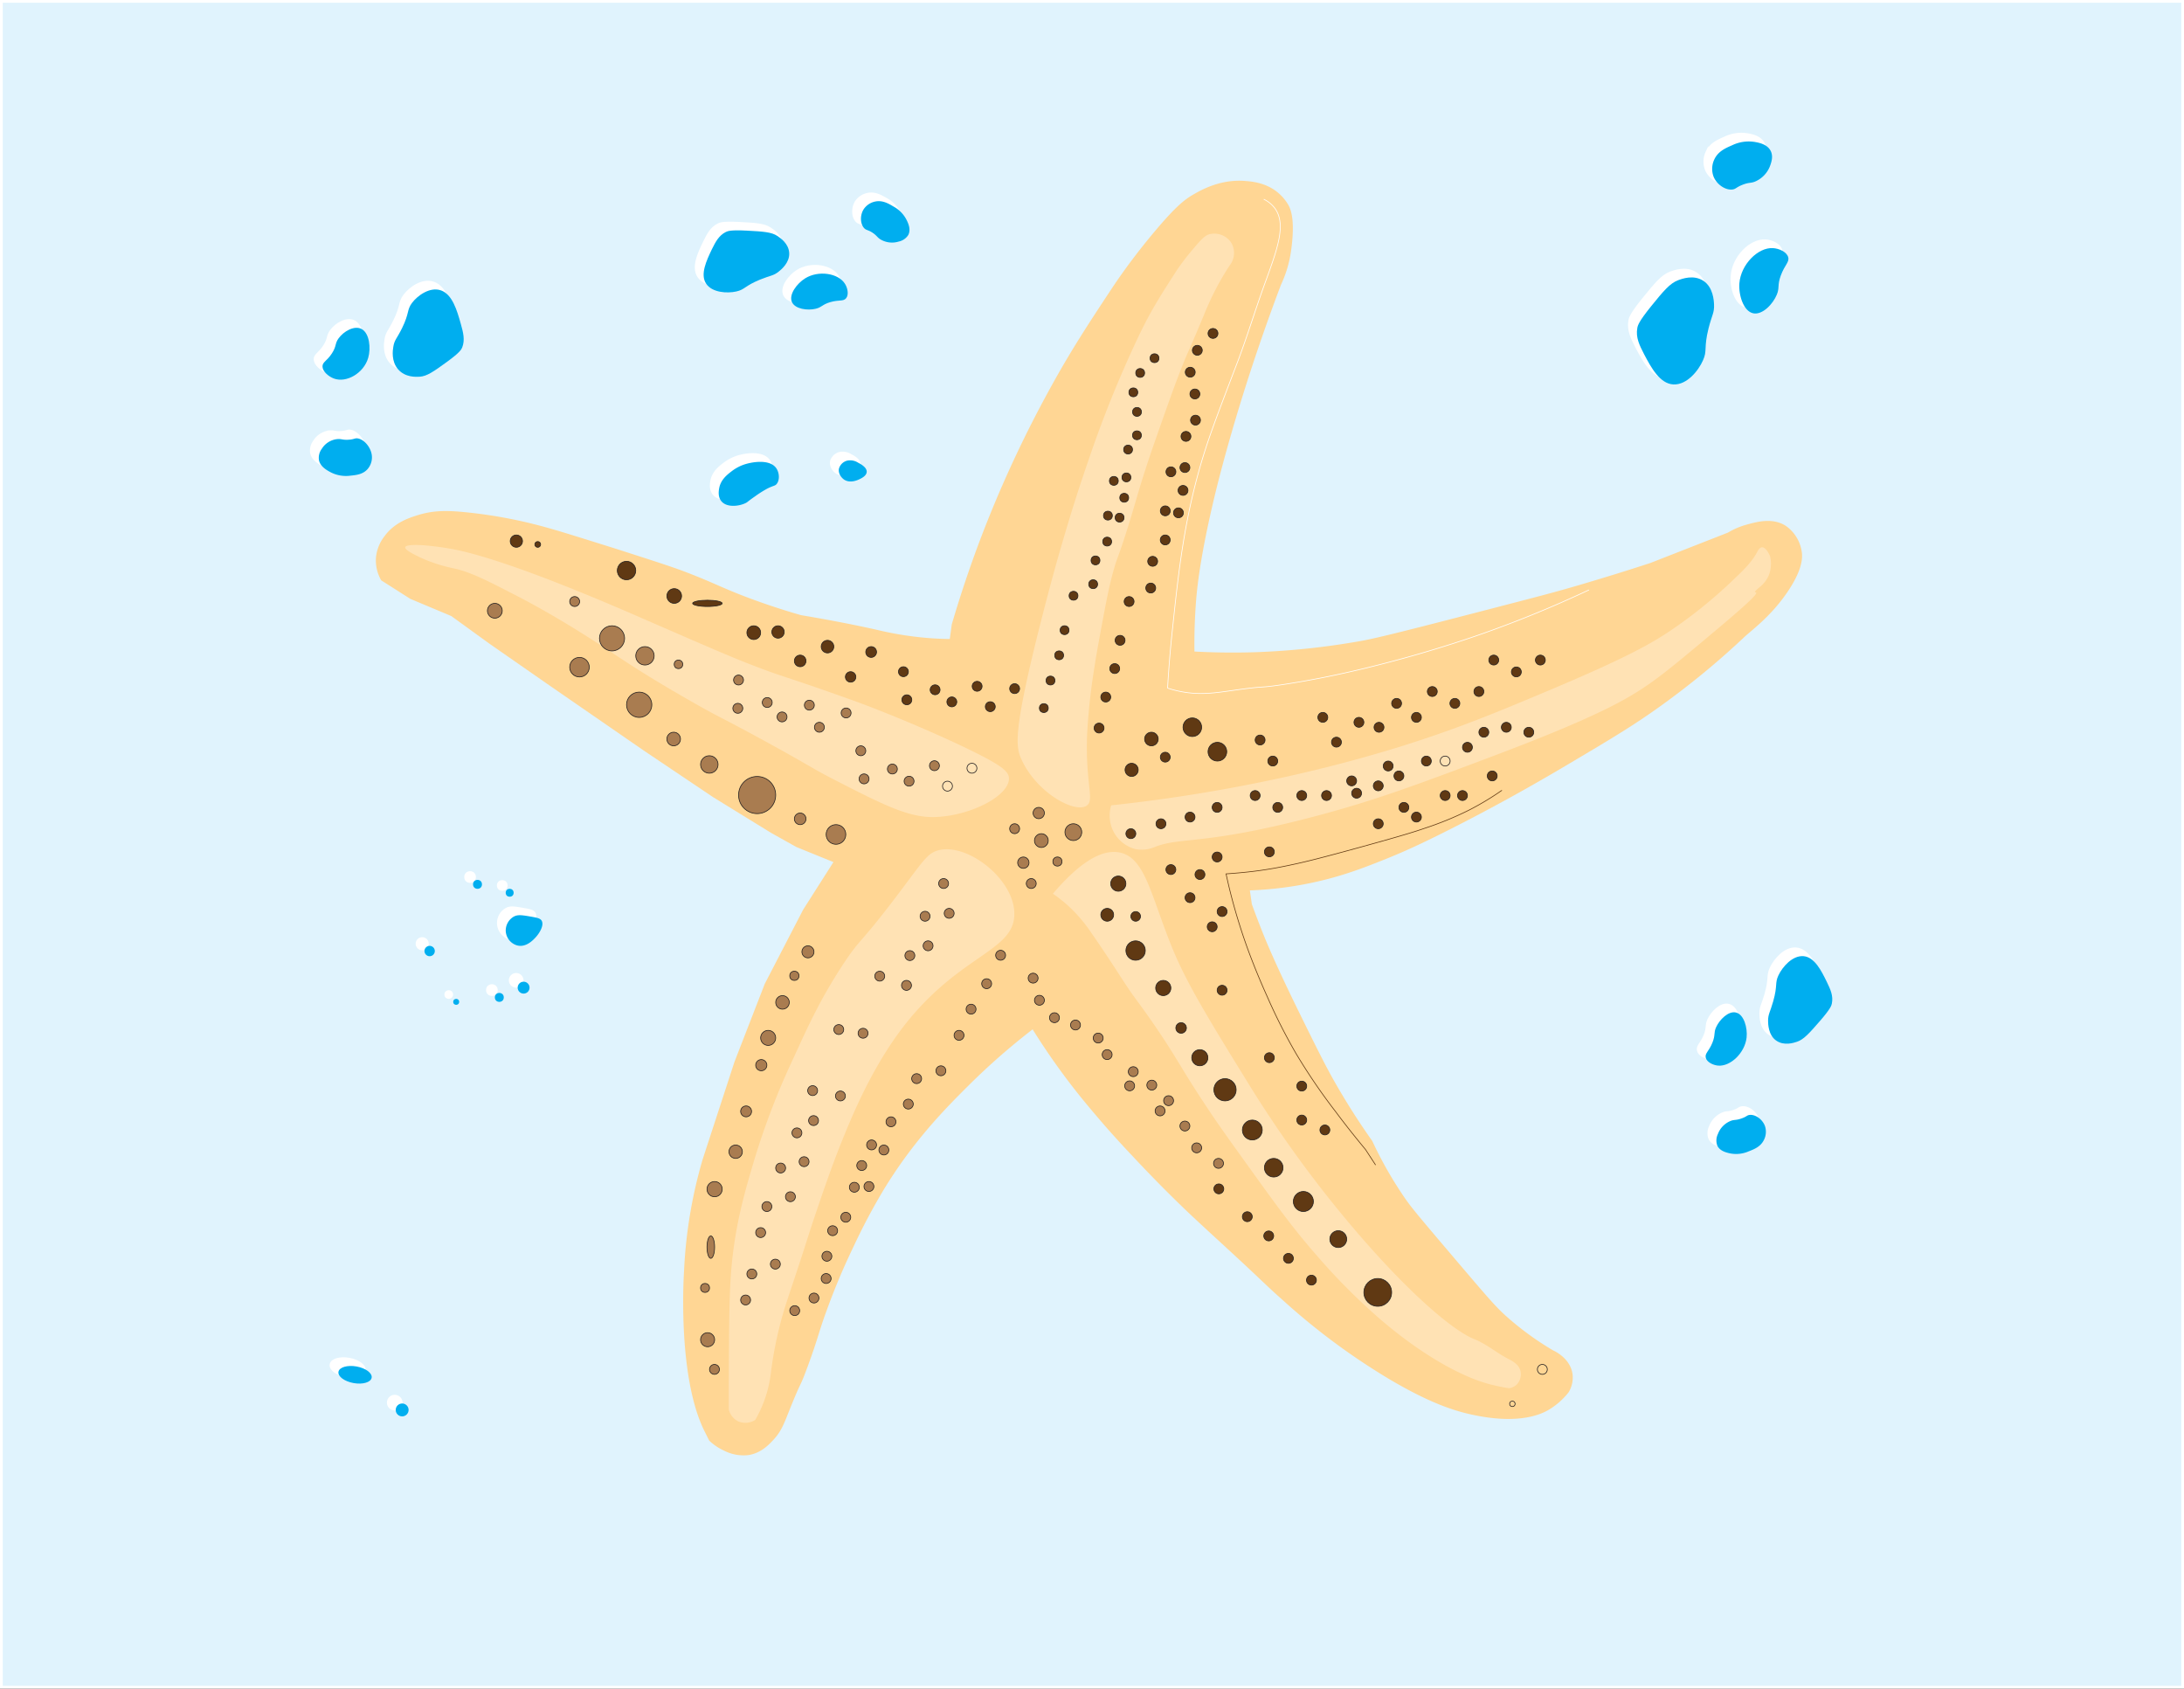 <svg id="Layer_1" data-name="Layer 1" xmlns="http://www.w3.org/2000/svg" viewBox="0 0 793 613"><rect x="0" y="0" width="793" height="613" fill="#333333" stroke="none"/><title>starfish</title><rect x="0.5" y="0.5" width="792" height="612" style="fill:#e0f3fd;stroke:#fff;stroke-miterlimit:10"/><path d="M136,201.56a14.45,14.45,0,0,0,1.92,8.16l10.56,6.72,14.88,6.24,13.92,10.08,22.08,15.36,34.08,23.52,25,16.8,21.12,13,9.12,5.1L302.12,312l-11,17.28-13.92,26.88-11,28.32L254.6,420a171.59,171.59,0,0,0-6.72,40.32s-2.69,38.06,7.44,58.32L257,522a19.31,19.31,0,0,0,5.28,3.6,15.61,15.61,0,0,0,8.88,1.68c4.77-.69,7.74-4,9.36-5.76,2.66-2.93,3.62-5.55,5.52-10.32,5-12.47,3.39-7.09,6.72-16.08,4-10.9,3.79-11.87,7-20.64a248.75,248.75,0,0,1,9.84-23.28,223.64,223.64,0,0,1,10.56-19.92c10.94-18.09,22.79-30,31-38.16a244,244,0,0,1,23.28-20.4c2.56,4.11,6.08,9.49,10.56,15.6,5.42,7.39,9.94,12.7,13.44,16.8,5.46,6.39,9.72,10.9,13.92,15.36,7.92,8.4,14.06,14.36,15.84,16.08,4.55,4.4,7.84,7.39,11,10.32,19.08,17.45,19.27,18.14,25.92,24a243.8,243.8,0,0,0,39.12,29c14.57,8.56,23.17,11.29,29.76,12.72,17.8,3.88,25.86-.56,28.08-1.92a26.29,26.29,0,0,0,7-6.24,10.35,10.35,0,0,0,1.44-6.24c-.61-6-6.68-8.76-7-8.88a107.4,107.4,0,0,1-16.32-11.76c-4.24-3.71-6.36-6.16-18.48-20.4-15.4-18.1-17-20.05-19.68-24a143.89,143.89,0,0,1-11.28-19.92c-3.1-4.37-7.47-10.83-12.24-19-4.2-7.16-7.36-13.57-13.68-26.4-8.43-17.11-11.7-25-13-28.08-2.08-5.11-3.69-9.42-4.8-12.48l-.72-5a132.18,132.18,0,0,0,23-2.88c10.84-2.34,18.77-5.48,26.64-8.64,5.51-2.21,12.09-5.08,24.72-11.52,17-8.66,30.69-16.52,40.08-22.08,17.45-10.33,26.18-15.5,37.68-24a296,296,0,0,0,27.36-22.8c2.59-2.45,8.88-6.94,14.64-14.88,6.93-9.56,6.57-14.36,6.24-16.32A13.92,13.92,0,0,0,648,190c-4.83-3.2-10.75-1.49-14.4-.48a27.46,27.46,0,0,0-6.72,2.88l-28.08,11q-12,3.93-24.72,7.68c-10.06,3-18,5-33.84,9.12-27,7-40.65,10.49-46.56,11.52a273.41,273.41,0,0,1-38.16,4.08c-9,.29-16.61.07-22.32-.24-.07-4.15,0-10,.48-17,.41-5.7,1.48-16.89,6.72-38.88.82-3.43,4.09-17,10.32-37,3.31-10.61,7.88-24.36,13.92-40.32a42.65,42.65,0,0,0,3.6-12c1.58-10.86.09-15.2-1-17a16.52,16.52,0,0,0-3.36-4.08c-4.41-3.9-9.65-4.35-12.48-4.56-8.88-.65-15.74,3.28-18.72,5s-6.36,4.28-14.4,13.92a233.3,233.3,0,0,0-14.16,18.72c-9.27,14-15.8,23.85-24,38.88a431.79,431.79,0,0,0-21.36,45.12c-6,14.83-10.4,28.2-13.68,39.36l-.72,5.28c-1.53,0-3.77-.06-6.48-.24a121.78,121.78,0,0,1-20.16-3.12c-6.18-1.38-15.1-3.23-27.36-5.28-3.88-1.11-9.85-2.91-17-5.52-11-4-14.07-6-24.72-10.08-4.72-1.83-11.79-4.1-25.92-8.64C209.49,194,202.76,191.81,196,190a172.14,172.14,0,0,0-27.36-5c-6.73-.67-11.66-.73-17.28,1-3.22,1-8.57,2.66-12.24,7.68A14.85,14.85,0,0,0,136,201.56Z" transform="translate(0.5 0.96)" style="fill:#ffd694"/><path d="M365.84,281.6c-.06-2.66-2.65-5-19.8-13-19.87-9.18-35.51-14.81-36.36-15.12-26.92-9.63-25-8.3-37.08-13C266,238,255,233.22,233,223.64c-5.87-2.56-17.16-7.5-32-13.32-2.2-.86-6.23-2.42-11.52-4.32-16.49-5.91-23.69-7.31-27.36-7.92s-6.79-.93-8.64-1.08c-2.47-.17-6.59-.31-6.84.72s4,3,5.76,3.84a56.33,56.33,0,0,0,12,3.84c6.12,1.38,11.76,4.28,23,10.08,4.54,2.33,8.73,4.72,10.56,5.76,2.46,1.4,4.83,2.79,7.27,4.27,8.57,5.18,16,10.13,18.17,11.57,12,8,22.56,14,28.32,17.28,9.4,5.37,9,4.71,25,13.44,17.67,9.66,17.1,9.88,25.92,14.4,17.94,9.2,27.1,13.79,36.48,13.44C352.14,295.16,366,287.86,365.84,281.6Z" transform="translate(0.5 0.96)" style="fill:#ffe2b4"/><path d="M394,291.56c3.11-2-.51-7.86.24-26.16a222.64,222.64,0,0,1,2.64-24.12c.63-4.18,1.17-7.1,2.16-12.48,2-10.71,2.95-16.06,4.68-22.32,1.56-5.64,1.65-4.44,5.16-15.6,2.91-9.25,3.3-11.33,6-19.8,2.06-6.47,3.69-11.07,6.48-19,3.11-8.8,4.67-13.2,7.08-19.32,2.87-7.28,2.11-4.73,8.28-19.56a107,107,0,0,1,4.68-10.08c1.76-3.29,3.4-5.91,4.56-7.68a7.31,7.31,0,0,0,.6-8.28A7.41,7.41,0,0,0,438.92,84c-1.43.3-2.6,1.08-6.32,5.57a87.08,87.08,0,0,0-5.68,7.39c-5.7,8.89-9.47,14.54-14.4,25A417.23,417.23,0,0,0,394.76,166c-4.58,13.19-7.65,23.58-9.6,30.24-1,3.37-3.81,13.1-7.68,28.32-10.19,40.08-9.15,45.52-7.2,49.92C375.69,286.71,389.62,294.36,394,291.56Z" transform="translate(0.5 0.96)" style="fill:#ffe2b4"/><path d="M458.36,71.36a11.07,11.07,0,0,1,4,3.24c4.43,6,.8,15.26-4,28.44-3.23,9-6,18.1-9.36,27-6.7,17.52-10.06,26.29-12.6,34.56-6.93,22.53-9,42.26-11.16,62.64-1,9.1-1.5,16.61-1.8,21.6a39.23,39.23,0,0,0,4,1.08c7.6,1.67,13.45.64,20.52-.36,12.06-1.7,7.81-.52,18.36-2.16,6.46-1,18.26-3,34.56-7.2,20.23-5.17,35.42-10.55,41-12.6,10.08-3.67,21.77-8.38,34.56-14.4" transform="translate(0.5 0.96)" style="fill:none;stroke:#fff;stroke-miterlimit:10;stroke-width:0.25px"/><path d="M642.14,200.78c-.52-1.09-1.63-3.15-2.88-3.06-.92.07-1.52,1.27-1.77,1.76-1,1.93-3,4.78-7.41,8.86A172.4,172.4,0,0,1,606,228c-6.76,4.55-15.8,9.77-43.92,21.6-18.47,7.77-33.59,14.13-55.44,20.88a531.33,531.33,0,0,1-51.84,13c-14.34,2.87-31.79,5.78-51.84,7.92a12.94,12.94,0,0,0,0,7.44,12.54,12.54,0,0,0,8.64,8.4,11.92,11.92,0,0,0,7.2-.72c9.36-3.73,17.57-.54,56.88-10.8,22.79-5.95,38.27-11.78,66.24-22.32,37.6-14.17,48.48-20.6,56.16-25.92,6.13-4.25,12.73-9.79,25.92-20.88,21.88-18.39,8.46-9.44,14.4-14.4a11.16,11.16,0,0,0,3.42-4.5,11.64,11.64,0,0,0,.36-6.84" transform="translate(0.5 0.96)" style="fill:#ffe2b4"/><path d="M544.76,286a101.66,101.66,0,0,1-12,7.2,118.53,118.53,0,0,1-15.84,6.48c-3.47,1.2-7.38,2.46-22.8,6.72-15,4.13-20.14,5.39-25.2,6.48-4.12.89-8.4,1.73-13.68,2.4-4.27.54-7.9.81-10.56,1,.34,1.57.81,3.71,1.44,6.24s2.42,9.57,5.52,18.48c.59,1.71,3.32,9.48,7.92,19.68a203.31,203.31,0,0,0,10.56,20.88,215.75,215.75,0,0,0,14.4,21.12c4.22,5.66,8,10.29,10.8,13.68l3.6,5.52" transform="translate(0.5 0.96)" style="fill:none;stroke:#603913;stroke-linecap:round;stroke-miterlimit:10;stroke-width:0.25px"/><path d="M381.8,323.48a51.24,51.24,0,0,1,6,4.8,54.2,54.2,0,0,1,7.92,9.36c5.45,7.82,9.3,13.89,11.52,17.28,4.55,7,5,7,10.8,15.36,8.79,12.74,10,16.11,18.72,29.28,4.66,7.08,8,11.74,14.4,20.64,11.7,16.29,17.55,24.44,26.4,34.56a227.39,227.39,0,0,0,19.68,20.16,161.27,161.27,0,0,0,15.84,12.72c14.91,10.44,24.45,13.15,27.36,13.92a67.12,67.12,0,0,0,7,1.44,5.09,5.09,0,0,0,2.88-1.44,5.33,5.33,0,0,0,1.2-5c-.65-2.34-3-3.51-4.56-4.32-4.17-2.16-7.81-5.35-12.18-7.07-6.48-2.56-20.39-13.51-39.66-35.41a425.83,425.83,0,0,1-42.48-57.6c-15.2-24.65-22.76-37-28.08-50.4-7.21-18.15-9.4-30.92-18-33.12C398.24,306.48,388.73,315.35,381.8,323.48Z" transform="translate(0.5 0.96)" style="fill:#ffe2b4"/><path d="M340.52,307.64c-4,.91-5.66,3.68-13,13.44-16.55,22.12-15,17.54-22.08,28.32-8.11,12.4-12.6,22.28-17.76,33.6a269.36,269.36,0,0,0-14.4,37.44c-3.29,11.1-6.71,22.64-8.16,38.4-.85,9.21-.89,20.38-1,42.72,0,3.84,0,7,0,9.12a6.48,6.48,0,0,0,3.36,4.32,6.7,6.7,0,0,0,6.24-.48,44.63,44.63,0,0,0,5.76-17.76,142.86,142.86,0,0,1,3.36-17.28c1.33-5.13,2.44-8.25,5.28-16.8,4.36-13.13,4-12.43,6.72-20.64,2.32-6.89,6.49-19.29,10.56-29.28,3.25-8,9.84-24.16,20.16-38.4,20.93-28.88,42.44-29.43,42.24-43.68C367.71,318.21,351.05,305.22,340.52,307.64Z" transform="translate(0.5 0.96)" style="fill:#ffe2b4"/><circle cx="443.74" cy="359.48" r="1.8" style="fill:#603913;stroke:#231f20;stroke-miterlimit:10;stroke-width:0.25px"/><circle cx="460.9" cy="383.96" r="1.8" style="fill:#603913;stroke:#231f20;stroke-miterlimit:10;stroke-width:0.25px"/><circle cx="472.66" cy="394.28" r="1.8" style="fill:#603913;stroke:#231f20;stroke-miterlimit:10;stroke-width:0.25px"/><circle cx="472.66" cy="406.6" r="1.8" style="fill:#603913;stroke:#231f20;stroke-miterlimit:10;stroke-width:0.25px"/><circle cx="481.06" cy="410.2" r="1.8" style="fill:#603913;stroke:#231f20;stroke-miterlimit:10;stroke-width:0.25px"/><circle cx="440.14" cy="336.44" r="1.8" style="fill:#603913;stroke:#231f20;stroke-miterlimit:10;stroke-width:0.25px"/><circle cx="443.74" cy="330.92" r="1.8" style="fill:#603913;stroke:#231f20;stroke-miterlimit:10;stroke-width:0.25px"/><circle cx="432.1" cy="325.88" r="1.8" style="fill:#603913;stroke:#231f20;stroke-miterlimit:10;stroke-width:0.25px"/><circle cx="435.7" cy="317.48" r="1.8" style="fill:#603913;stroke:#231f20;stroke-miterlimit:10;stroke-width:0.25px"/><circle cx="425.14" cy="315.68" r="1.8" style="fill:#603913;stroke:#231f20;stroke-miterlimit:10;stroke-width:0.25px"/><circle cx="460.9" cy="309.24" r="1.8" style="fill:#603913;stroke:#231f20;stroke-miterlimit:10;stroke-width:0.25px"/><circle cx="500.44" cy="299.04" r="1.8" style="fill:#603913;stroke:#231f20;stroke-miterlimit:10;stroke-width:0.25px"/><circle cx="514.3" cy="296.62" r="1.8" style="fill:#603913;stroke:#231f20;stroke-miterlimit:10;stroke-width:0.25px"/><circle cx="509.74" cy="293.1" r="1.8" style="fill:#603913;stroke:#231f20;stroke-miterlimit:10;stroke-width:0.25px"/><circle cx="441.94" cy="311.11" r="1.8" style="fill:#603913;stroke:#231f20;stroke-miterlimit:10;stroke-width:0.25px"/><circle cx="524.73" cy="288.8" r="1.8" style="fill:#603913;stroke:#231f20;stroke-miterlimit:10;stroke-width:0.25px"/><circle cx="531.02" cy="288.8" r="1.8" style="fill:#603913;stroke:#231f20;stroke-miterlimit:10;stroke-width:0.25px"/><circle cx="541.82" cy="281.68" r="1.8" style="fill:#603913;stroke:#231f20;stroke-miterlimit:10;stroke-width:0.25px"/><circle cx="455.74" cy="288.8" r="1.8" style="fill:#603913;stroke:#231f20;stroke-miterlimit:10;stroke-width:0.25px"/><circle cx="441.94" cy="293.1" r="1.8" style="fill:#603913;stroke:#231f20;stroke-miterlimit:10;stroke-width:0.25px"/><circle cx="432.1" cy="296.62" r="1.8" style="fill:#603913;stroke:#231f20;stroke-miterlimit:10;stroke-width:0.25px"/><circle cx="410.61" cy="302.64" r="1.8" style="fill:#603913;stroke:#231f20;stroke-miterlimit:10;stroke-width:0.25px"/><circle cx="421.54" cy="299.04" r="1.8" style="fill:#603913;stroke:#231f20;stroke-miterlimit:10;stroke-width:0.25px"/><circle cx="507.94" cy="281.68" r="1.8" style="fill:#603913;stroke:#231f20;stroke-miterlimit:10;stroke-width:0.25px"/><circle cx="500.44" cy="285.28" r="1.8" style="fill:#603913;stroke:#231f20;stroke-miterlimit:10;stroke-width:0.25px"/><circle cx="504.04" cy="278.08" r="1.8" style="fill:#603913;stroke:#231f20;stroke-miterlimit:10;stroke-width:0.25px"/><circle cx="492.58" cy="287.96" r="1.8" style="fill:#603913;stroke:#231f20;stroke-miterlimit:10;stroke-width:0.25px"/><circle cx="490.78" cy="283.48" r="1.8" style="fill:#603913;stroke:#231f20;stroke-miterlimit:10;stroke-width:0.25px"/><circle cx="481.66" cy="288.8" r="1.8" style="fill:#603913;stroke:#231f20;stroke-miterlimit:10;stroke-width:0.25px"/><circle cx="472.66" cy="288.8" r="1.8" style="fill:#603913;stroke:#231f20;stroke-miterlimit:10;stroke-width:0.25px"/><circle cx="463.94" cy="293.1" r="1.8" style="fill:#603913;stroke:#231f20;stroke-miterlimit:10;stroke-width:0.25px"/><circle cx="546.94" cy="264.02" r="1.8" style="fill:#603913;stroke:#231f20;stroke-miterlimit:10;stroke-width:0.25px"/><circle cx="555.1" cy="265.82" r="1.8" style="fill:#603913;stroke:#231f20;stroke-miterlimit:10;stroke-width:0.25px"/><circle cx="538.78" cy="265.82" r="1.8" style="fill:#603913;stroke:#231f20;stroke-miterlimit:10;stroke-width:0.25px"/><circle cx="532.82" cy="271.28" r="1.8" style="fill:#603913;stroke:#231f20;stroke-miterlimit:10;stroke-width:0.25px"/><circle cx="524.73" cy="276.28" r="1.8" style="fill:none;stroke:#231f20;stroke-miterlimit:10;stroke-width:0.25px"/><circle cx="517.9" cy="276.28" r="1.8" style="fill:#603913;stroke:#231f20;stroke-miterlimit:10;stroke-width:0.25px"/><circle cx="507.1" cy="255.34" r="1.8" style="fill:#603913;stroke:#231f20;stroke-miterlimit:10;stroke-width:0.25px"/><circle cx="493.42" cy="262.22" r="1.8" style="fill:#603913;stroke:#231f20;stroke-miterlimit:10;stroke-width:0.25px"/><circle cx="480.31" cy="260.42" r="1.8" style="fill:#603913;stroke:#231f20;stroke-miterlimit:10;stroke-width:0.25px"/><circle cx="457.54" cy="268.64" r="1.8" style="fill:#603913;stroke:#231f20;stroke-miterlimit:10;stroke-width:0.25px"/><circle cx="462.14" cy="276.28" r="1.8" style="fill:#603913;stroke:#231f20;stroke-miterlimit:10;stroke-width:0.25px"/><circle cx="514.3" cy="260.42" r="1.8" style="fill:#603913;stroke:#231f20;stroke-miterlimit:10;stroke-width:0.25px"/><circle cx="500.71" cy="264.02" r="1.8" style="fill:#603913;stroke:#231f20;stroke-miterlimit:10;stroke-width:0.25px"/><circle cx="485.26" cy="269.42" r="1.8" style="fill:#603913;stroke:#231f20;stroke-miterlimit:10;stroke-width:0.25px"/><circle cx="520.06" cy="251.04" r="1.8" style="fill:#603913;stroke:#231f20;stroke-miterlimit:10;stroke-width:0.25px"/><circle cx="536.98" cy="251.04" r="1.8" style="fill:#603913;stroke:#231f20;stroke-miterlimit:10;stroke-width:0.25px"/><circle cx="528.26" cy="255.34" r="1.8" style="fill:#603913;stroke:#231f20;stroke-miterlimit:10;stroke-width:0.25px"/><circle cx="542.38" cy="239.62" r="1.8" style="fill:#603913;stroke:#231f20;stroke-miterlimit:10;stroke-width:0.25px"/><circle cx="559.3" cy="239.62" r="1.8" style="fill:#603913;stroke:#231f20;stroke-miterlimit:10;stroke-width:0.25px"/><circle cx="550.58" cy="243.92" r="1.8" style="fill:#603913;stroke:#231f20;stroke-miterlimit:10;stroke-width:0.25px"/><circle cx="291.96" cy="421.72" r="1.8" style="fill:#a97c50;stroke:#231f20;stroke-miterlimit:10;stroke-width:0.25px"/><circle cx="295.4" cy="406.8" r="1.8" style="fill:#a97c50;stroke:#231f20;stroke-miterlimit:10;stroke-width:0.25px"/><circle cx="305.16" cy="397.86" r="1.8" style="fill:#a97c50;stroke:#231f20;stroke-miterlimit:10;stroke-width:0.25px"/><circle cx="313.37" cy="375.09" r="1.8" style="fill:#a97c50;stroke:#231f20;stroke-miterlimit:10;stroke-width:0.25px"/><circle cx="304.55" cy="373.75" r="1.8" style="fill:#a97c50;stroke:#231f20;stroke-miterlimit:10;stroke-width:0.25px"/><circle cx="283.45" cy="424.02" r="1.8" style="fill:#a97c50;stroke:#231f20;stroke-miterlimit:10;stroke-width:0.25px"/><circle cx="289.36" cy="411.26" r="1.8" style="fill:#a97c50;stroke:#231f20;stroke-miterlimit:10;stroke-width:0.25px"/><circle cx="295.07" cy="395.92" r="1.8" style="fill:#a97c50;stroke:#231f20;stroke-miterlimit:10;stroke-width:0.25px"/><circle cx="287" cy="434.44" r="1.8" style="fill:#a97c50;stroke:#231f20;stroke-miterlimit:10;stroke-width:0.25px"/><circle cx="276.19" cy="447.46" r="1.8" style="fill:#a97c50;stroke:#231f20;stroke-miterlimit:10;stroke-width:0.25px"/><circle cx="278.45" cy="438.01" r="1.8" style="fill:#a97c50;stroke:#231f20;stroke-miterlimit:10;stroke-width:0.25px"/><circle cx="281.53" cy="458.91" r="1.8" style="fill:#a97c50;stroke:#231f20;stroke-miterlimit:10;stroke-width:0.25px"/><circle cx="270.73" cy="471.93" r="1.8" style="fill:#a97c50;stroke:#231f20;stroke-miterlimit:10;stroke-width:0.25px"/><circle cx="272.99" cy="462.48" r="1.8" style="fill:#a97c50;stroke:#231f20;stroke-miterlimit:10;stroke-width:0.25px"/><circle cx="341.64" cy="388.72" r="1.8" style="fill:#a97c50;stroke:#231f20;stroke-miterlimit:10;stroke-width:0.25px"/><circle cx="348.22" cy="375.85" r="1.8" style="fill:#a97c50;stroke:#231f20;stroke-miterlimit:10;stroke-width:0.25px"/><circle cx="352.59" cy="366.35" r="1.8" style="fill:#a97c50;stroke:#231f20;stroke-miterlimit:10;stroke-width:0.25px"/><circle cx="363.32" cy="346.78" r="1.8" style="fill:#a97c50;stroke:#231f20;stroke-miterlimit:10;stroke-width:0.25px"/><circle cx="358.25" cy="357.11" r="1.8" style="fill:#a97c50;stroke:#231f20;stroke-miterlimit:10;stroke-width:0.25px"/><circle cx="310.21" cy="431" r="1.8" style="fill:#a97c50;stroke:#231f20;stroke-miterlimit:10;stroke-width:0.25px"/><circle cx="312.89" cy="423.12" r="1.8" style="fill:#a97c50;stroke:#231f20;stroke-miterlimit:10;stroke-width:0.25px"/><circle cx="315.51" cy="430.73" r="1.8" style="fill:#a97c50;stroke:#231f20;stroke-miterlimit:10;stroke-width:0.25px"/><circle cx="316.47" cy="415.63" r="1.8" style="fill:#a97c50;stroke:#231f20;stroke-miterlimit:10;stroke-width:0.25px"/><circle cx="320.93" cy="417.48" r="1.8" style="fill:#a97c50;stroke:#231f20;stroke-miterlimit:10;stroke-width:0.25px"/><circle cx="323.51" cy="407.24" r="1.8" style="fill:#a97c50;stroke:#231f20;stroke-miterlimit:10;stroke-width:0.25px"/><circle cx="329.8" cy="400.81" r="1.8" style="fill:#a97c50;stroke:#231f20;stroke-miterlimit:10;stroke-width:0.25px"/><circle cx="332.83" cy="391.57" r="1.8" style="fill:#a97c50;stroke:#231f20;stroke-miterlimit:10;stroke-width:0.25px"/><circle cx="295.55" cy="471.22" r="1.8" style="fill:#a97c50;stroke:#231f20;stroke-miterlimit:10;stroke-width:0.25px"/><circle cx="288.56" cy="475.79" r="1.8" style="fill:#a97c50;stroke:#231f20;stroke-miterlimit:10;stroke-width:0.25px"/><circle cx="299.97" cy="464.13" r="1.8" style="fill:#a97c50;stroke:#231f20;stroke-miterlimit:10;stroke-width:0.25px"/><circle cx="300.24" cy="456.05" r="1.8" style="fill:#a97c50;stroke:#231f20;stroke-miterlimit:10;stroke-width:0.25px"/><circle cx="302.33" cy="446.77" r="1.8" style="fill:#a97c50;stroke:#231f20;stroke-miterlimit:10;stroke-width:0.25px"/><circle cx="307.1" cy="441.89" r="1.8" style="fill:#a97c50;stroke:#231f20;stroke-miterlimit:10;stroke-width:0.25px"/><circle cx="442.55" cy="431.59" r="1.8" style="fill:#603913;stroke:#231f20;stroke-miterlimit:10;stroke-width:0.25px"/><circle cx="452.89" cy="441.69" r="1.8" style="fill:#603913;stroke:#231f20;stroke-miterlimit:10;stroke-width:0.25px"/><circle cx="460.67" cy="448.67" r="1.8" style="fill:#603913;stroke:#231f20;stroke-miterlimit:10;stroke-width:0.25px"/><circle cx="476.18" cy="464.72" r="1.8" style="fill:#603913;stroke:#231f20;stroke-miterlimit:10;stroke-width:0.25px"/><circle cx="467.82" cy="456.81" r="1.8" style="fill:#603913;stroke:#231f20;stroke-miterlimit:10;stroke-width:0.25px"/><circle cx="411.48" cy="389.04" r="1.8" style="fill:#a97c50;stroke:#231f20;stroke-miterlimit:10;stroke-width:0.25px"/><circle cx="418.21" cy="393.93" r="1.8" style="fill:#a97c50;stroke:#231f20;stroke-miterlimit:10;stroke-width:0.25px"/><circle cx="410.17" cy="394.19" r="1.8" style="fill:#a97c50;stroke:#231f20;stroke-miterlimit:10;stroke-width:0.25px"/><circle cx="424.31" cy="399.57" r="1.8" style="fill:#a97c50;stroke:#231f20;stroke-miterlimit:10;stroke-width:0.25px"/><circle cx="421.22" cy="403.29" r="1.8" style="fill:#a97c50;stroke:#231f20;stroke-miterlimit:10;stroke-width:0.25px"/><circle cx="430.23" cy="408.78" r="1.8" style="fill:#a97c50;stroke:#231f20;stroke-miterlimit:10;stroke-width:0.25px"/><circle cx="434.51" cy="416.7" r="1.8" style="fill:#a97c50;stroke:#231f20;stroke-miterlimit:10;stroke-width:0.25px"/><circle cx="442.44" cy="422.33" r="1.8" style="fill:#a97c50;stroke:#231f20;stroke-miterlimit:10;stroke-width:0.25px"/><circle cx="377.41" cy="363.12" r="1.8" style="fill:#a97c50;stroke:#231f20;stroke-miterlimit:10;stroke-width:0.25px"/><circle cx="375.12" cy="355.09" r="1.8" style="fill:#a97c50;stroke:#231f20;stroke-miterlimit:10;stroke-width:0.25px"/><circle cx="382.87" cy="369.45" r="1.8" style="fill:#a97c50;stroke:#231f20;stroke-miterlimit:10;stroke-width:0.25px"/><circle cx="390.51" cy="372.1" r="1.8" style="fill:#a97c50;stroke:#231f20;stroke-miterlimit:10;stroke-width:0.25px"/><circle cx="398.75" cy="376.84" r="1.8" style="fill:#a97c50;stroke:#231f20;stroke-miterlimit:10;stroke-width:0.25px"/><circle cx="402" cy="382.85" r="1.8" style="fill:#a97c50;stroke:#231f20;stroke-miterlimit:10;stroke-width:0.25px"/><circle cx="409.97" cy="218.37" r="1.8" style="fill:#603913;stroke:#231f20;stroke-miterlimit:10;stroke-width:0.25px"/><circle cx="406.7" cy="232.45" r="1.8" style="fill:#603913;stroke:#231f20;stroke-miterlimit:10;stroke-width:0.25px"/><circle cx="404.75" cy="242.71" r="1.8" style="fill:#603913;stroke:#231f20;stroke-miterlimit:10;stroke-width:0.25px"/><circle cx="399.07" cy="264.3" r="1.8" style="fill:#603913;stroke:#231f20;stroke-miterlimit:10;stroke-width:0.25px"/><circle cx="401.5" cy="253.05" r="1.8" style="fill:#603913;stroke:#231f20;stroke-miterlimit:10;stroke-width:0.25px"/><circle cx="430.24" cy="169.74" r="1.8" style="fill:#603913;stroke:#231f20;stroke-miterlimit:10;stroke-width:0.25px"/><circle cx="429.55" cy="178.03" r="1.8" style="fill:#603913;stroke:#231f20;stroke-miterlimit:10;stroke-width:0.25px"/><circle cx="425.16" cy="171.28" r="1.8" style="fill:#603913;stroke:#231f20;stroke-miterlimit:10;stroke-width:0.25px"/><circle cx="427.89" cy="186.17" r="1.8" style="fill:#603913;stroke:#231f20;stroke-miterlimit:10;stroke-width:0.25px"/><circle cx="423.11" cy="185.45" r="1.8" style="fill:#603913;stroke:#231f20;stroke-miterlimit:10;stroke-width:0.25px"/><circle cx="423.09" cy="196.01" r="1.8" style="fill:#603913;stroke:#231f20;stroke-miterlimit:10;stroke-width:0.25px"/><circle cx="418.53" cy="203.77" r="1.8" style="fill:#603913;stroke:#231f20;stroke-miterlimit:10;stroke-width:0.25px"/><circle cx="417.83" cy="213.47" r="1.8" style="fill:#603913;stroke:#231f20;stroke-miterlimit:10;stroke-width:0.25px"/><circle cx="434.74" cy="127.17" r="1.8" style="fill:#603913;stroke:#231f20;stroke-miterlimit:10;stroke-width:0.25px"/><circle cx="440.43" cy="121.04" r="1.8" style="fill:#603913;stroke:#231f20;stroke-miterlimit:10;stroke-width:0.25px"/><circle cx="432.17" cy="135.12" r="1.8" style="fill:#603913;stroke:#231f20;stroke-miterlimit:10;stroke-width:0.25px"/><circle cx="433.86" cy="143.02" r="1.8" style="fill:#603913;stroke:#231f20;stroke-miterlimit:10;stroke-width:0.25px"/><circle cx="434.08" cy="152.53" r="1.8" style="fill:#603913;stroke:#231f20;stroke-miterlimit:10;stroke-width:0.25px"/><circle cx="430.62" cy="158.42" r="1.8" style="fill:#603913;stroke:#231f20;stroke-miterlimit:10;stroke-width:0.25px"/><circle cx="389.79" cy="216.27" r="1.61" style="fill:#603913;stroke:#231f20;stroke-miterlimit:10;stroke-width:0.25px"/><circle cx="386.54" cy="228.77" r="1.61" style="fill:#603913;stroke:#231f20;stroke-miterlimit:10;stroke-width:0.25px"/><circle cx="384.57" cy="237.9" r="1.61" style="fill:#603913;stroke:#231f20;stroke-miterlimit:10;stroke-width:0.25px"/><circle cx="379.01" cy="257.05" r="1.61" style="fill:#603913;stroke:#231f20;stroke-miterlimit:10;stroke-width:0.25px"/><circle cx="381.43" cy="247.05" r="1.61" style="fill:#603913;stroke:#231f20;stroke-miterlimit:10;stroke-width:0.25px"/><circle cx="409" cy="173.31" r="1.61" style="fill:#603913;stroke:#231f20;stroke-miterlimit:10;stroke-width:0.25px"/><circle cx="408.2" cy="180.7" r="1.61" style="fill:#603913;stroke:#231f20;stroke-miterlimit:10;stroke-width:0.25px"/><circle cx="404.43" cy="174.57" r="1.61" style="fill:#603913;stroke:#231f20;stroke-miterlimit:10;stroke-width:0.25px"/><circle cx="406.52" cy="187.92" r="1.61" style="fill:#603913;stroke:#231f20;stroke-miterlimit:10;stroke-width:0.25px"/><circle cx="402.28" cy="187.18" r="1.61" style="fill:#603913;stroke:#231f20;stroke-miterlimit:10;stroke-width:0.25px"/><circle cx="402.01" cy="196.61" r="1.61" style="fill:#603913;stroke:#231f20;stroke-miterlimit:10;stroke-width:0.25px"/><circle cx="397.77" cy="203.44" r="1.61" style="fill:#603913;stroke:#231f20;stroke-miterlimit:10;stroke-width:0.25px"/><circle cx="396.92" cy="212.08" r="1.61" style="fill:#603913;stroke:#231f20;stroke-miterlimit:10;stroke-width:0.25px"/><circle cx="413.99" cy="135.39" r="1.61" style="fill:#603913;stroke:#231f20;stroke-miterlimit:10;stroke-width:0.25px"/><circle cx="419.2" cy="130.04" r="1.61" style="fill:#603913;stroke:#231f20;stroke-miterlimit:10;stroke-width:0.25px"/><circle cx="411.51" cy="142.43" r="1.61" style="fill:#603913;stroke:#231f20;stroke-miterlimit:10;stroke-width:0.25px"/><circle cx="412.84" cy="149.53" r="1.61" style="fill:#603913;stroke:#231f20;stroke-miterlimit:10;stroke-width:0.25px"/><circle cx="412.82" cy="158.02" r="1.61" style="fill:#603913;stroke:#231f20;stroke-miterlimit:10;stroke-width:0.25px"/><circle cx="409.6" cy="163.2" r="1.61" style="fill:#603913;stroke:#231f20;stroke-miterlimit:10;stroke-width:0.25px"/><circle cx="293.87" cy="255.99" r="1.8" style="fill:#a97c50;stroke:#231f20;stroke-miterlimit:10;stroke-width:0.25px"/><circle cx="278.58" cy="255.03" r="1.8" style="fill:#a97c50;stroke:#231f20;stroke-miterlimit:10;stroke-width:0.25px"/><circle cx="268.16" cy="246.86" r="1.8" style="fill:#a97c50;stroke:#231f20;stroke-miterlimit:10;stroke-width:0.25px"/><circle cx="297.52" cy="264.01" r="1.8" style="fill:#a97c50;stroke:#231f20;stroke-miterlimit:10;stroke-width:0.25px"/><circle cx="283.96" cy="260.26" r="1.8" style="fill:#a97c50;stroke:#231f20;stroke-miterlimit:10;stroke-width:0.25px"/><path d="M266.5,257.73a1.8,1.8,0,1,1,2.46-.65,1.8,1.8,0,0,1-2.46.65" transform="translate(0.5 0.96)" style="fill:#a97c50;stroke:#231f20;stroke-miterlimit:10;stroke-width:0.25px"/><circle cx="307.22" cy="258.82" r="1.8" style="fill:#a97c50;stroke:#231f20;stroke-miterlimit:10;stroke-width:0.25px"/><circle cx="335.89" cy="332.62" r="1.8" style="fill:#a97c50;stroke:#231f20;stroke-miterlimit:10;stroke-width:0.25px"/><circle cx="330.37" cy="346.9" r="1.8" style="fill:#a97c50;stroke:#231f20;stroke-miterlimit:10;stroke-width:0.25px"/><circle cx="319.43" cy="354.37" r="1.8" style="fill:#a97c50;stroke:#231f20;stroke-miterlimit:10;stroke-width:0.25px"/><circle cx="344.64" cy="331.56" r="1.8" style="fill:#a97c50;stroke:#231f20;stroke-miterlimit:10;stroke-width:0.25px"/><circle cx="336.98" cy="343.35" r="1.8" style="fill:#a97c50;stroke:#231f20;stroke-miterlimit:10;stroke-width:0.25px"/><path d="M329.85,358.09a1.8,1.8,0,1,1,.13-2.54,1.79,1.79,0,0,1-.13,2.54" transform="translate(0.5 0.96)" style="fill:#a97c50;stroke:#231f20;stroke-miterlimit:10;stroke-width:0.25px"/><circle cx="342.62" cy="320.74" r="1.8" style="fill:#a97c50;stroke:#231f20;stroke-miterlimit:10;stroke-width:0.25px"/><circle cx="339.29" cy="277.97" r="1.8" style="fill:#a97c50;stroke:#231f20;stroke-miterlimit:10;stroke-width:0.25px"/><circle cx="324.02" cy="279.17" r="1.8" style="fill:#a97c50;stroke:#231f20;stroke-miterlimit:10;stroke-width:0.25px"/><circle cx="312.56" cy="272.55" r="1.8" style="fill:#a97c50;stroke:#231f20;stroke-miterlimit:10;stroke-width:0.25px"/><circle cx="344.03" cy="285.39" r="1.8" style="fill:none;stroke:#231f20;stroke-miterlimit:10;stroke-width:0.25px"/><circle cx="330.08" cy="283.59" r="1.8" style="fill:#a97c50;stroke:#231f20;stroke-miterlimit:10;stroke-width:0.25px"/><path d="M312.56,283.46a1.8,1.8,0,1,1,2.35-1,1.8,1.8,0,0,1-2.35,1" transform="translate(0.5 0.96)" style="fill:#a97c50;stroke:#231f20;stroke-miterlimit:10;stroke-width:0.25px"/><circle cx="352.91" cy="278.88" r="1.8" style="fill:none;stroke:#231f20;stroke-miterlimit:10;stroke-width:0.25px"/><circle cx="354.79" cy="249.14" r="1.8" style="fill:#603913;stroke:#231f20;stroke-miterlimit:10;stroke-width:0.25px"/><circle cx="339.53" cy="250.41" r="1.8" style="fill:#603913;stroke:#231f20;stroke-miterlimit:10;stroke-width:0.25px"/><circle cx="328.03" cy="243.84" r="1.8" style="fill:#603913;stroke:#231f20;stroke-miterlimit:10;stroke-width:0.25px"/><circle cx="359.57" cy="256.54" r="1.8" style="fill:#603913;stroke:#231f20;stroke-miterlimit:10;stroke-width:0.25px"/><circle cx="345.61" cy="254.8" r="1.8" style="fill:#603913;stroke:#231f20;stroke-miterlimit:10;stroke-width:0.25px"/><path d="M328.09,254.75a1.8,1.8,0,1,1,2.35-1,1.8,1.8,0,0,1-2.35,1" transform="translate(0.5 0.96)" style="fill:#603913;stroke:#231f20;stroke-miterlimit:10;stroke-width:0.25px"/><circle cx="368.41" cy="249.99" r="1.8" style="fill:#603913;stroke:#231f20;stroke-miterlimit:10;stroke-width:0.25px"/><circle cx="368.41" cy="300.84" r="1.8" style="fill:#a97c50;stroke:#231f20;stroke-miterlimit:10;stroke-width:0.25px"/><circle cx="378.11" cy="305.15" r="2.5" style="fill:#a97c50;stroke:#231f20;stroke-miterlimit:10;stroke-width:0.25px"/><circle cx="371.57" cy="313.17" r="2.06" style="fill:#a97c50;stroke:#231f20;stroke-miterlimit:10;stroke-width:0.25px"/><circle cx="374.44" cy="320.74" r="1.8" style="fill:#a97c50;stroke:#231f20;stroke-miterlimit:10;stroke-width:0.25px"/><circle cx="383.95" cy="312.76" r="1.65" style="fill:#a97c50;stroke:#231f20;stroke-miterlimit:10;stroke-width:0.25px"/><circle cx="389.73" cy="302.09" r="3.05" style="fill:#a97c50;stroke:#231f20;stroke-miterlimit:10;stroke-width:0.25px"/><circle cx="377.16" cy="295.15" r="2.05" style="fill:#a97c50;stroke:#231f20;stroke-miterlimit:10;stroke-width:0.25px"/><circle cx="406.05" cy="320.78" r="2.76" style="fill:#603913;stroke:#231f20;stroke-miterlimit:10;stroke-width:0.25px"/><circle cx="402.03" cy="332.09" r="2.33" style="fill:#603913;stroke:#231f20;stroke-miterlimit:10;stroke-width:0.25px"/><circle cx="412.33" cy="345.07" r="3.52" style="fill:#603913;stroke:#231f20;stroke-miterlimit:10;stroke-width:0.25px"/><circle cx="412.36" cy="332.67" r="1.75" style="fill:#603913;stroke:#231f20;stroke-miterlimit:10;stroke-width:0.25px"/><circle cx="422.38" cy="358.67" r="2.76" style="fill:#603913;stroke:#231f20;stroke-miterlimit:10;stroke-width:0.25px"/><circle cx="428.86" cy="373.17" r="1.92" style="fill:#603913;stroke:#231f20;stroke-miterlimit:10;stroke-width:0.25px"/><circle cx="435.65" cy="383.98" r="2.93" style="fill:#603913;stroke:#231f20;stroke-miterlimit:10;stroke-width:0.25px"/><circle cx="444.8" cy="395.61" r="4.04" style="fill:#603913;stroke:#231f20;stroke-miterlimit:10;stroke-width:0.25px"/><circle cx="454.71" cy="410.22" r="3.61" style="fill:#603913;stroke:#231f20;stroke-miterlimit:10;stroke-width:0.25px"/><circle cx="462.48" cy="423.91" r="3.38" style="fill:#603913;stroke:#231f20;stroke-miterlimit:10;stroke-width:0.25px"/><circle cx="473.25" cy="436.17" r="3.64" style="fill:#603913;stroke:#231f20;stroke-miterlimit:10;stroke-width:0.25px"/><circle cx="485.92" cy="449.83" r="3.06" style="fill:#603913;stroke:#231f20;stroke-miterlimit:10;stroke-width:0.25px"/><circle cx="500.26" cy="469.17" r="5.04" style="fill:#603913;stroke:#231f20;stroke-miterlimit:10;stroke-width:0.25px"/><circle cx="560.02" cy="497.12" r="1.8" style="fill:none;stroke:#231f20;stroke-miterlimit:10;stroke-width:0.25px"/><circle cx="549.13" cy="509.63" r="0.99" style="fill:none;stroke:#231f20;stroke-miterlimit:10;stroke-width:0.25px"/><circle cx="293.36" cy="345.54" r="2.19" style="fill:#a97c50;stroke:#231f20;stroke-miterlimit:10;stroke-width:0.25px"/><circle cx="288.43" cy="354.24" r="1.67" style="fill:#a97c50;stroke:#231f20;stroke-miterlimit:10;stroke-width:0.25px"/><circle cx="284.12" cy="363.89" r="2.46" style="fill:#a97c50;stroke:#231f20;stroke-miterlimit:10;stroke-width:0.25px"/><circle cx="278.92" cy="376.78" r="2.73" style="fill:#a97c50;stroke:#231f20;stroke-miterlimit:10;stroke-width:0.25px"/><circle cx="276.42" cy="386.68" r="2.03" style="fill:#a97c50;stroke:#231f20;stroke-miterlimit:10;stroke-width:0.25px"/><circle cx="270.91" cy="403.46" r="1.98" style="fill:#a97c50;stroke:#231f20;stroke-miterlimit:10;stroke-width:0.25px"/><circle cx="267.12" cy="418.1" r="2.43" style="fill:#a97c50;stroke:#231f20;stroke-miterlimit:10;stroke-width:0.25px"/><circle cx="259.47" cy="431.69" r="2.76" style="fill:#a97c50;stroke:#231f20;stroke-miterlimit:10;stroke-width:0.25px"/><ellipse cx="258.09" cy="452.74" rx="1.38" ry="4.07" style="fill:#a97c50;stroke:#231f20;stroke-miterlimit:10;stroke-width:0.25px"/><circle cx="256" cy="467.55" r="1.62" style="fill:#a97c50;stroke:#231f20;stroke-miterlimit:10;stroke-width:0.25px"/><circle cx="256.93" cy="486.35" r="2.55" style="fill:#a97c50;stroke:#231f20;stroke-miterlimit:10;stroke-width:0.25px"/><circle cx="259.42" cy="497.12" r="1.8" style="fill:#a97c50;stroke:#231f20;stroke-miterlimit:10;stroke-width:0.25px"/><circle cx="423.1" cy="274.87" r="1.79" style="fill:#603913;stroke:#231f20;stroke-miterlimit:10;stroke-width:0.25px"/><circle cx="432.93" cy="264" r="3.38" style="fill:#603913;stroke:#231f20;stroke-miterlimit:10;stroke-width:0.25px"/><circle cx="418.07" cy="268.28" r="2.47" style="fill:#603913;stroke:#231f20;stroke-miterlimit:10;stroke-width:0.25px"/><circle cx="410.89" cy="279.48" r="2.39" style="fill:#603913;stroke:#231f20;stroke-miterlimit:10;stroke-width:0.25px"/><circle cx="442.03" cy="272.88" r="3.4" style="fill:#603913;stroke:#231f20;stroke-miterlimit:10;stroke-width:0.25px"/><circle cx="273.69" cy="229.67" r="2.5" style="fill:#603913;stroke:#231f20;stroke-miterlimit:10;stroke-width:0.25px"/><circle cx="300.46" cy="234.74" r="2.29" style="fill:#603913;stroke:#231f20;stroke-miterlimit:10;stroke-width:0.25px"/><circle cx="308.86" cy="245.74" r="1.9" style="fill:#603913;stroke:#231f20;stroke-miterlimit:10;stroke-width:0.25px"/><circle cx="316.31" cy="236.69" r="1.96" style="fill:#603913;stroke:#231f20;stroke-miterlimit:10;stroke-width:0.25px"/><circle cx="290.54" cy="239.93" r="2.11" style="fill:#603913;stroke:#231f20;stroke-miterlimit:10;stroke-width:0.25px"/><circle cx="282.5" cy="229.42" r="2.25" style="fill:#603913;stroke:#231f20;stroke-miterlimit:10;stroke-width:0.25px"/><ellipse cx="256.86" cy="219.03" rx="5.36" ry="1.14" style="fill:#603913;stroke:#231f20;stroke-miterlimit:10;stroke-width:0.25px"/><circle cx="244.81" cy="216.36" r="2.67" style="fill:#603913;stroke:#231f20;stroke-miterlimit:10;stroke-width:0.25px"/><circle cx="227.49" cy="207.12" r="3.35" style="fill:#603913;stroke:#231f20;stroke-miterlimit:10;stroke-width:0.25px"/><circle cx="195.25" cy="197.64" r="1.04" style="fill:#603913;stroke:#231f20;stroke-miterlimit:10;stroke-width:0.25px"/><circle cx="187.49" cy="196.44" r="2.23" style="fill:#603913;stroke:#231f20;stroke-miterlimit:10;stroke-width:0.25px"/><circle cx="208.66" cy="218.37" r="1.8" style="fill:#a97c50;stroke:#231f20;stroke-miterlimit:10;stroke-width:0.25px"/><circle cx="222.22" cy="231.73" r="4.56" style="fill:#a97c50;stroke:#231f20;stroke-miterlimit:10;stroke-width:0.25px"/><circle cx="234.18" cy="238.08" r="3.34" style="fill:#a97c50;stroke:#231f20;stroke-miterlimit:10;stroke-width:0.25px"/><circle cx="246.35" cy="241.17" r="1.55" style="fill:#a97c50;stroke:#231f20;stroke-miterlimit:10;stroke-width:0.25px"/><circle cx="210.41" cy="242.2" r="3.55" style="fill:#a97c50;stroke:#231f20;stroke-miterlimit:10;stroke-width:0.25px"/><circle cx="232.08" cy="255.84" r="4.59" style="fill:#a97c50;stroke:#231f20;stroke-miterlimit:10;stroke-width:0.25px"/><circle cx="244.61" cy="268.28" r="2.47" style="fill:#a97c50;stroke:#231f20;stroke-miterlimit:10;stroke-width:0.25px"/><circle cx="257.55" cy="277.52" r="3.17" style="fill:#a97c50;stroke:#231f20;stroke-miterlimit:10;stroke-width:0.25px"/><circle cx="274.91" cy="288.62" r="6.74" style="fill:#a97c50;stroke:#231f20;stroke-miterlimit:10;stroke-width:0.25px"/><circle cx="290.54" cy="297.26" r="2.11" style="fill:#a97c50;stroke:#231f20;stroke-miterlimit:10;stroke-width:0.25px"/><circle cx="303.54" cy="302.93" r="3.57" style="fill:#a97c50;stroke:#231f20;stroke-miterlimit:10;stroke-width:0.25px"/><circle cx="179.67" cy="221.72" r="2.69" style="fill:#a97c50;stroke:#231f20;stroke-miterlimit:10;stroke-width:0.25px"/><path d="M189.44,329.12c2.3.4,3.44.6,4,1.44,1.06,1.72-.83,4.68-2.16,6.12-.86.93-3.56,3.86-6.84,2.88a5.73,5.73,0,0,1-1.08-10.44C184.78,328.3,186.33,328.58,189.44,329.12Z" transform="translate(0.5 0.96)" style="fill:#fff;stroke:#fff;stroke-miterlimit:10"/><circle cx="170.68" cy="318.38" r="1.62" style="fill:#fff;stroke:#fff;stroke-miterlimit:10"/><circle cx="182.36" cy="321.44" r="1.44" style="fill:#fff;stroke:#fff;stroke-miterlimit:10"/><circle cx="153.3" cy="342.6" r="1.88" style="fill:#fff;stroke:#fff;stroke-miterlimit:10"/><circle cx="162.94" cy="361.04" r="1.08" style="fill:#fff;stroke:#fff;stroke-miterlimit:10"/><circle cx="178.6" cy="359.42" r="1.62" style="fill:#fff;stroke:#fff;stroke-miterlimit:10"/><circle cx="187.42" cy="355.88" r="2.16" style="fill:#fff;stroke:#fff;stroke-miterlimit:10"/><circle cx="143.32" cy="509.18" r="2.34" style="fill:#fff;stroke:#fff;stroke-miterlimit:10"/><ellipse cx="125.72" cy="495.44" rx="3.06" ry="6.12" transform="translate(-383.63 532.69) rotate(-79.83)" style="fill:#fff;stroke:#fff;stroke-miterlimit:10"/><path d="M304.28,163.64a5.29,5.29,0,0,1,4.08.72c.78.4,3.23,1.65,3.12,3.36-.09,1.42-1.89,2.28-2.64,2.64-.54.26-3.52,1.69-5.76,0-.11-.08-2.11-1.65-1.68-3.84A4.2,4.2,0,0,1,304.28,163.64Z" transform="translate(0.5 0.96)" style="fill:#fff;stroke:#fff;stroke-miterlimit:10"/><path d="M278.6,166.28c1.21,1.66,1.36,4.33.24,5.76-.61.78-1.1.55-3.36,1.68a38.76,38.76,0,0,0-4.56,2.88c-3,2.07-2.56,2-3.36,2.4-2.59,1.27-7,1.67-8.88-.72-1.33-1.68-.87-4-.72-4.8.63-3.18,3.18-5,4.8-6.24a15.75,15.75,0,0,1,4.08-2.16C269.87,164,276.2,163,278.6,166.28Z" transform="translate(0.5 0.96)" style="fill:#fff;stroke:#fff;stroke-miterlimit:10"/><path d="M260.36,80.6c.69-.34,1.83-.79,7.68-.48s8.89.5,11,1.92c1.09.72,4.15,2.75,4.32,6.24s-2.93,6-3.84,6.72c-1.91,1.54-2.93,1.34-6.72,2.88-5.69,2.31-5.5,3.62-8.64,4.32-3.32.74-8.82.46-11-2.88s.11-8.29,2.16-12.48C256.62,84.2,257.79,81.89,260.36,80.6Z" transform="translate(0.5 0.96)" style="fill:#fff;stroke:#fff;stroke-miterlimit:10"/><path d="M303.56,99.32c1,1.53,1.51,4,.48,5.28s-2.48.49-5.76,1.44c-3,.88-3,1.85-5.28,2.4-3,.73-7.48.11-8.64-2.4-1.25-2.71,1.77-6.78,4.8-8.64C293.92,94.47,301.1,95.5,303.56,99.32Z" transform="translate(0.5 0.96)" style="fill:#fff;stroke:#fff;stroke-miterlimit:10"/><path d="M310.64,79.28c.72.72,1.14.44,2.88,1.56s1.7,1.63,2.88,2.4a8.2,8.2,0,0,0,6.72.84,5.44,5.44,0,0,0,3.48-2.4c1-2,0-4.19-.6-5.4a11.41,11.41,0,0,0-4.8-4.92c-1.76-1-3.93-2.35-6.6-1.8a6.53,6.53,0,0,0-4.2,2.76C309,74.57,309.14,77.78,310.64,79.28Z" transform="translate(0.5 0.96)" style="fill:#fff;stroke:#fff;stroke-miterlimit:10"/><path d="M164.63,122.51c-.29.73-.86,1.84-5.6,5.29s-7.23,5.2-9.9,5.34c-1.35.07-5.15.27-7.74-2.63s-2-7-1.78-8.22c.39-2.54,1.32-3,3.16-6.75,2.76-5.59,1.69-6.6,3.63-9.2s6.5-6,10.57-4.52,5.78,7.21,7.14,12.12C165,117,165.71,119.77,164.63,122.51Z" transform="translate(0.5 0.96)" style="fill:#fff;stroke:#fff;stroke-miterlimit:10"/><path d="M118,133.79c-1.84-.7-4-2.47-4.1-4.25-.11-1.62,1.57-2,3.44-4.89,1.72-2.68,1-3.51,2.38-5.42,1.8-2.52,5.71-4.84,8.38-3.41,2.88,1.54,3.41,7,2.39,10.49C128.88,131.85,122.59,135.52,118,133.79Z" transform="translate(0.5 0.96)" style="fill:#fff;stroke:#fff;stroke-miterlimit:10"/><path d="M126.68,155.53c-1.06-.16-1.19.35-3.33.49s-2.46-.33-3.92-.24a7.48,7.48,0,0,0-5.79,3.54,5.45,5.45,0,0,0-1,4.27c.59,2.33,3,3.58,4.28,4.27a12.07,12.07,0,0,0,7.18,1.19c2.11-.21,4.69-.47,6.38-2.63a6.48,6.48,0,0,0,1.29-5C131.3,158.53,128.9,155.87,126.68,155.53Z" transform="translate(0.5 0.96)" style="fill:#fff;stroke:#fff;stroke-miterlimit:10"/><path d="M591.25,115.47c.15-.92.53-2.36,5-7.88s6.86-8.37,9.79-9.47c1.5-.55,5.68-2.11,9.23.23s3.78,7.17,3.84,8.58c.15,3-.78,3.83-2,8.66-1.8,7.24-.38,8-1.94,11.58-1.66,3.79-5.87,9-10.74,8.78s-8.06-6-10.71-11.06C592.1,121.73,590.67,118.92,591.25,115.47Z" transform="translate(0.5 0.96)" style="fill:#fff;stroke:#fff;stroke-miterlimit:10"/><path d="M640.56,86.46c2.21.13,5,1.37,5.53,3.31.49,1.78-1.29,2.79-2.71,6.69-1.31,3.6-.35,4.29-1.42,6.9-1.43,3.45-5.25,7.43-8.55,6.76-3.55-.71-5.38-6.59-5-10.9C628.89,92.45,635.06,86.14,640.56,86.46Z" transform="translate(0.5 0.96)" style="fill:#fff;stroke:#fff;stroke-miterlimit:10"/><path d="M626,65.16c1.23-.19,1.25-.81,3.6-1.71s2.82-.5,4.42-1.11a10,10,0,0,0,5.63-6c.39-1.14,1.1-3.2.14-5.14-1.19-2.39-4.13-3-5.73-3.27a13.77,13.77,0,0,0-8.27,1.19c-2.3,1-5.12,2.17-6.5,5.19a8,8,0,0,0-.29,6.1C620.14,63.43,623.4,65.56,626,65.16Z" transform="translate(0.5 0.96)" style="fill:#fff;stroke:#fff;stroke-miterlimit:10"/><path d="M662,360.7c-.16.75-.51,1.92-4.35,6.34s-5.87,6.71-8.31,7.52c-1.24.42-4.72,1.59-7.58-.43s-2.91-6-2.93-7.16c0-2.45.75-3.13,1.87-7.07,1.67-5.91.52-6.57,1.91-9.47,1.46-3.07,5.07-7.24,9.06-6.93s6.47,5.19,8.51,9.38C661.41,355.53,662.51,357.88,662,360.7Z" transform="translate(0.5 0.96)" style="fill:#fff;stroke:#fff;stroke-miterlimit:10"/><path d="M620.6,383.22c-1.81-.16-4.07-1.26-4.45-2.87s1.13-2.25,2.41-5.42c1.17-2.93.4-3.53,1.35-5.64,1.27-2.8,4.52-6,7.21-5.34,2.91.69,4.25,5.57,3.86,9.11C630.36,378.61,625.12,383.64,620.6,383.22Z" transform="translate(0.5 0.96)" style="fill:#fff;stroke:#fff;stroke-miterlimit:10"/><path d="M632,401.14c-1,.12-1,.63-3,1.31s-2.33.33-3.67.79a8.19,8.19,0,0,0-4.79,4.78,5.39,5.39,0,0,0-.25,4.22c.91,2,3.31,2.55,4.62,2.85a11.28,11.28,0,0,0,6.83-.76c1.92-.74,4.27-1.64,5.48-4.09a6.5,6.5,0,0,0,.41-5C636.78,402.71,634.15,400.88,632,401.14Z" transform="translate(0.5 0.96)" style="fill:#fff;stroke:#fff;stroke-miterlimit:10"/><path d="M192.14,331.77c2.29.41,3.44.61,4,1.44,1.06,1.72-.83,4.69-2.16,6.12-.86.94-3.56,3.86-6.84,2.88a5.74,5.74,0,0,1-4-5,5.82,5.82,0,0,1,2.88-5.4C187.48,331,189,331.23,192.14,331.77Z" transform="translate(0.5 0.96)" style="fill:#00aeef"/><circle cx="173.38" cy="321.04" r="1.62" style="fill:#00aeef"/><circle cx="185.06" cy="324.1" r="1.44" style="fill:#00aeef"/><circle cx="156" cy="345.25" r="1.88" style="fill:#00aeef"/><circle cx="165.64" cy="363.7" r="1.08" style="fill:#00aeef"/><circle cx="181.3" cy="362.08" r="1.62" style="fill:#00aeef"/><circle cx="190.12" cy="358.54" r="2.16" style="fill:#00aeef"/><circle cx="146.02" cy="511.84" r="2.34" style="fill:#00aeef"/><ellipse cx="128.42" cy="498.09" rx="3.06" ry="6.12" transform="translate(-384.02 537.53) rotate(-79.83)" style="fill:#00aeef"/><path d="M307,166.29a5.3,5.3,0,0,1,4.08.72c.78.4,3.23,1.66,3.12,3.36-.09,1.42-1.9,2.29-2.64,2.64-.54.26-3.52,1.7-5.76,0-.11-.08-2.11-1.64-1.68-3.84A4.19,4.19,0,0,1,307,166.29Z" transform="translate(0.5 0.96)" style="fill:#00aeef"/><path d="M281.3,168.93c1.21,1.66,1.36,4.33.24,5.76-.61.78-1.1.56-3.36,1.68a40.16,40.16,0,0,0-4.56,2.88c-3,2.08-2.56,2-3.36,2.4-2.59,1.27-7,1.68-8.88-.72-1.34-1.68-.87-4-.72-4.8.63-3.18,3.18-5,4.8-6.24a15.75,15.75,0,0,1,4.08-2.16C272.57,166.69,278.9,165.64,281.3,168.93Z" transform="translate(0.5 0.96)" style="fill:#00aeef"/><path d="M263.06,83.25c.69-.34,1.83-.79,7.68-.48s8.89.5,11,1.92c1.09.73,4.15,2.75,4.32,6.24s-2.93,6-3.84,6.72c-1.91,1.54-2.93,1.34-6.72,2.88-5.69,2.32-5.5,3.63-8.64,4.32-3.32.74-8.82.46-11-2.88S256,93.68,258,89.49C259.32,86.85,260.49,84.54,263.06,83.25Z" transform="translate(0.5 0.96)" style="fill:#00aeef"/><path d="M306.26,102c1,1.53,1.51,4,.48,5.28s-2.48.5-5.76,1.44c-3,.88-3,1.85-5.28,2.4-3,.73-7.48.11-8.64-2.4-1.25-2.7,1.77-6.77,4.8-8.64C296.62,97.12,303.8,98.16,306.26,102Z" transform="translate(0.5 0.96)" style="fill:#00aeef"/><path d="M313.34,81.93c.72.72,1.14.44,2.88,1.56s1.7,1.63,2.88,2.4a8.2,8.2,0,0,0,6.72.84,5.4,5.4,0,0,0,3.48-2.4c1-2,0-4.18-.6-5.4A11.41,11.41,0,0,0,323.9,74c-1.76-1.05-3.93-2.34-6.6-1.8A6.57,6.57,0,0,0,313.1,75C311.67,77.23,311.84,80.43,313.34,81.93Z" transform="translate(0.5 0.96)" style="fill:#00aeef"/><path d="M167.33,125.16c-.29.74-.86,1.85-5.6,5.29s-7.23,5.21-9.9,5.35c-1.35.07-5.15.27-7.74-2.64s-2-7-1.78-8.22c.39-2.54,1.32-3,3.16-6.74,2.76-5.6,1.69-6.61,3.63-9.2s6.5-6,10.57-4.52,5.77,7.21,7.14,12.11C167.68,119.69,168.4,122.43,167.33,125.16Z" transform="translate(0.5 0.96)" style="fill:#00aeef"/><path d="M120.7,136.44c-1.84-.69-4-2.47-4.1-4.24s1.57-2,3.44-4.9c1.72-2.68,1-3.51,2.38-5.41,1.8-2.52,5.71-4.84,8.38-3.41,2.88,1.54,3.41,7,2.39,10.48C131.58,134.5,125.29,138.17,120.7,136.44Z" transform="translate(0.5 0.96)" style="fill:#00aeef"/><path d="M129.38,158.19c-1.06-.16-1.19.34-3.33.48s-2.46-.33-3.92-.24a7.48,7.48,0,0,0-5.79,3.54,5.46,5.46,0,0,0-1,4.27c.59,2.33,3,3.59,4.27,4.27a12.13,12.13,0,0,0,7.19,1.2c2.11-.21,4.69-.47,6.38-2.64a6.47,6.47,0,0,0,1.29-5C134,161.18,131.6,158.53,129.38,158.19Z" transform="translate(0.5 0.96)" style="fill:#00aeef"/><path d="M594,118.13c.15-.92.53-2.36,5-7.89s6.86-8.37,9.79-9.46c1.5-.56,5.68-2.12,9.22.22s3.79,7.17,3.85,8.59c.15,3-.78,3.83-2,8.66-1.8,7.24-.38,8-2,11.57-1.65,3.79-5.86,9-10.73,8.78s-8.07-6-10.71-11.06C594.8,124.38,593.37,121.57,594,118.13Z" transform="translate(0.5 0.96)" style="fill:#00aeef"/><path d="M643.26,89.11c2.21.13,5,1.37,5.53,3.31.49,1.79-1.29,2.79-2.71,6.69-1.31,3.61-.35,4.3-1.43,6.9-1.42,3.46-5.24,7.43-8.54,6.77-3.55-.72-5.38-6.6-5.05-10.9C631.59,95.11,637.76,88.79,643.26,89.11Z" transform="translate(0.5 0.96)" style="fill:#00aeef"/><path d="M628.65,67.81c1.22-.19,1.25-.8,3.6-1.71s2.82-.5,4.42-1.11a10,10,0,0,0,5.63-6c.39-1.14,1.1-3.2.14-5.13-1.19-2.4-4.14-3-5.73-3.28a13.84,13.84,0,0,0-8.27,1.19c-2.3,1-5.12,2.17-6.5,5.19a8,8,0,0,0-.29,6.1C622.83,66.08,626.1,68.21,628.65,67.81Z" transform="translate(0.5 0.96)" style="fill:#00aeef"/><path d="M664.64,363.35c-.15.75-.5,1.93-4.34,6.35s-5.87,6.7-8.31,7.52c-1.24.41-4.72,1.58-7.58-.44s-2.91-6-2.93-7.16c0-2.45.75-3.13,1.86-7.07,1.68-5.91.53-6.56,1.92-9.47,1.46-3.07,5.07-7.23,9.06-6.93s6.47,5.19,8.51,9.39C664.11,358.19,665.21,360.53,664.64,363.35Z" transform="translate(0.5 0.96)" style="fill:#00aeef"/><path d="M623.3,385.88c-1.81-.17-4.07-1.26-4.45-2.87s1.13-2.26,2.41-5.43c1.17-2.93.4-3.52,1.35-5.64,1.27-2.8,4.52-6,7.21-5.33,2.91.68,4.25,5.57,3.86,9.1C633.06,381.26,627.82,386.29,623.3,385.88Z" transform="translate(0.5 0.96)" style="fill:#00aeef"/><path d="M634.74,403.79c-1,.13-1,.63-3,1.31s-2.33.34-3.67.79a8.21,8.21,0,0,0-4.79,4.78,5.39,5.39,0,0,0-.25,4.22c.91,2,3.31,2.56,4.62,2.85a11.39,11.39,0,0,0,6.83-.75c1.92-.74,4.27-1.65,5.48-4.1a6.52,6.52,0,0,0,.41-5C639.48,405.37,636.85,403.53,634.74,403.79Z" transform="translate(0.5 0.96)" style="fill:#00aeef"/></svg>
